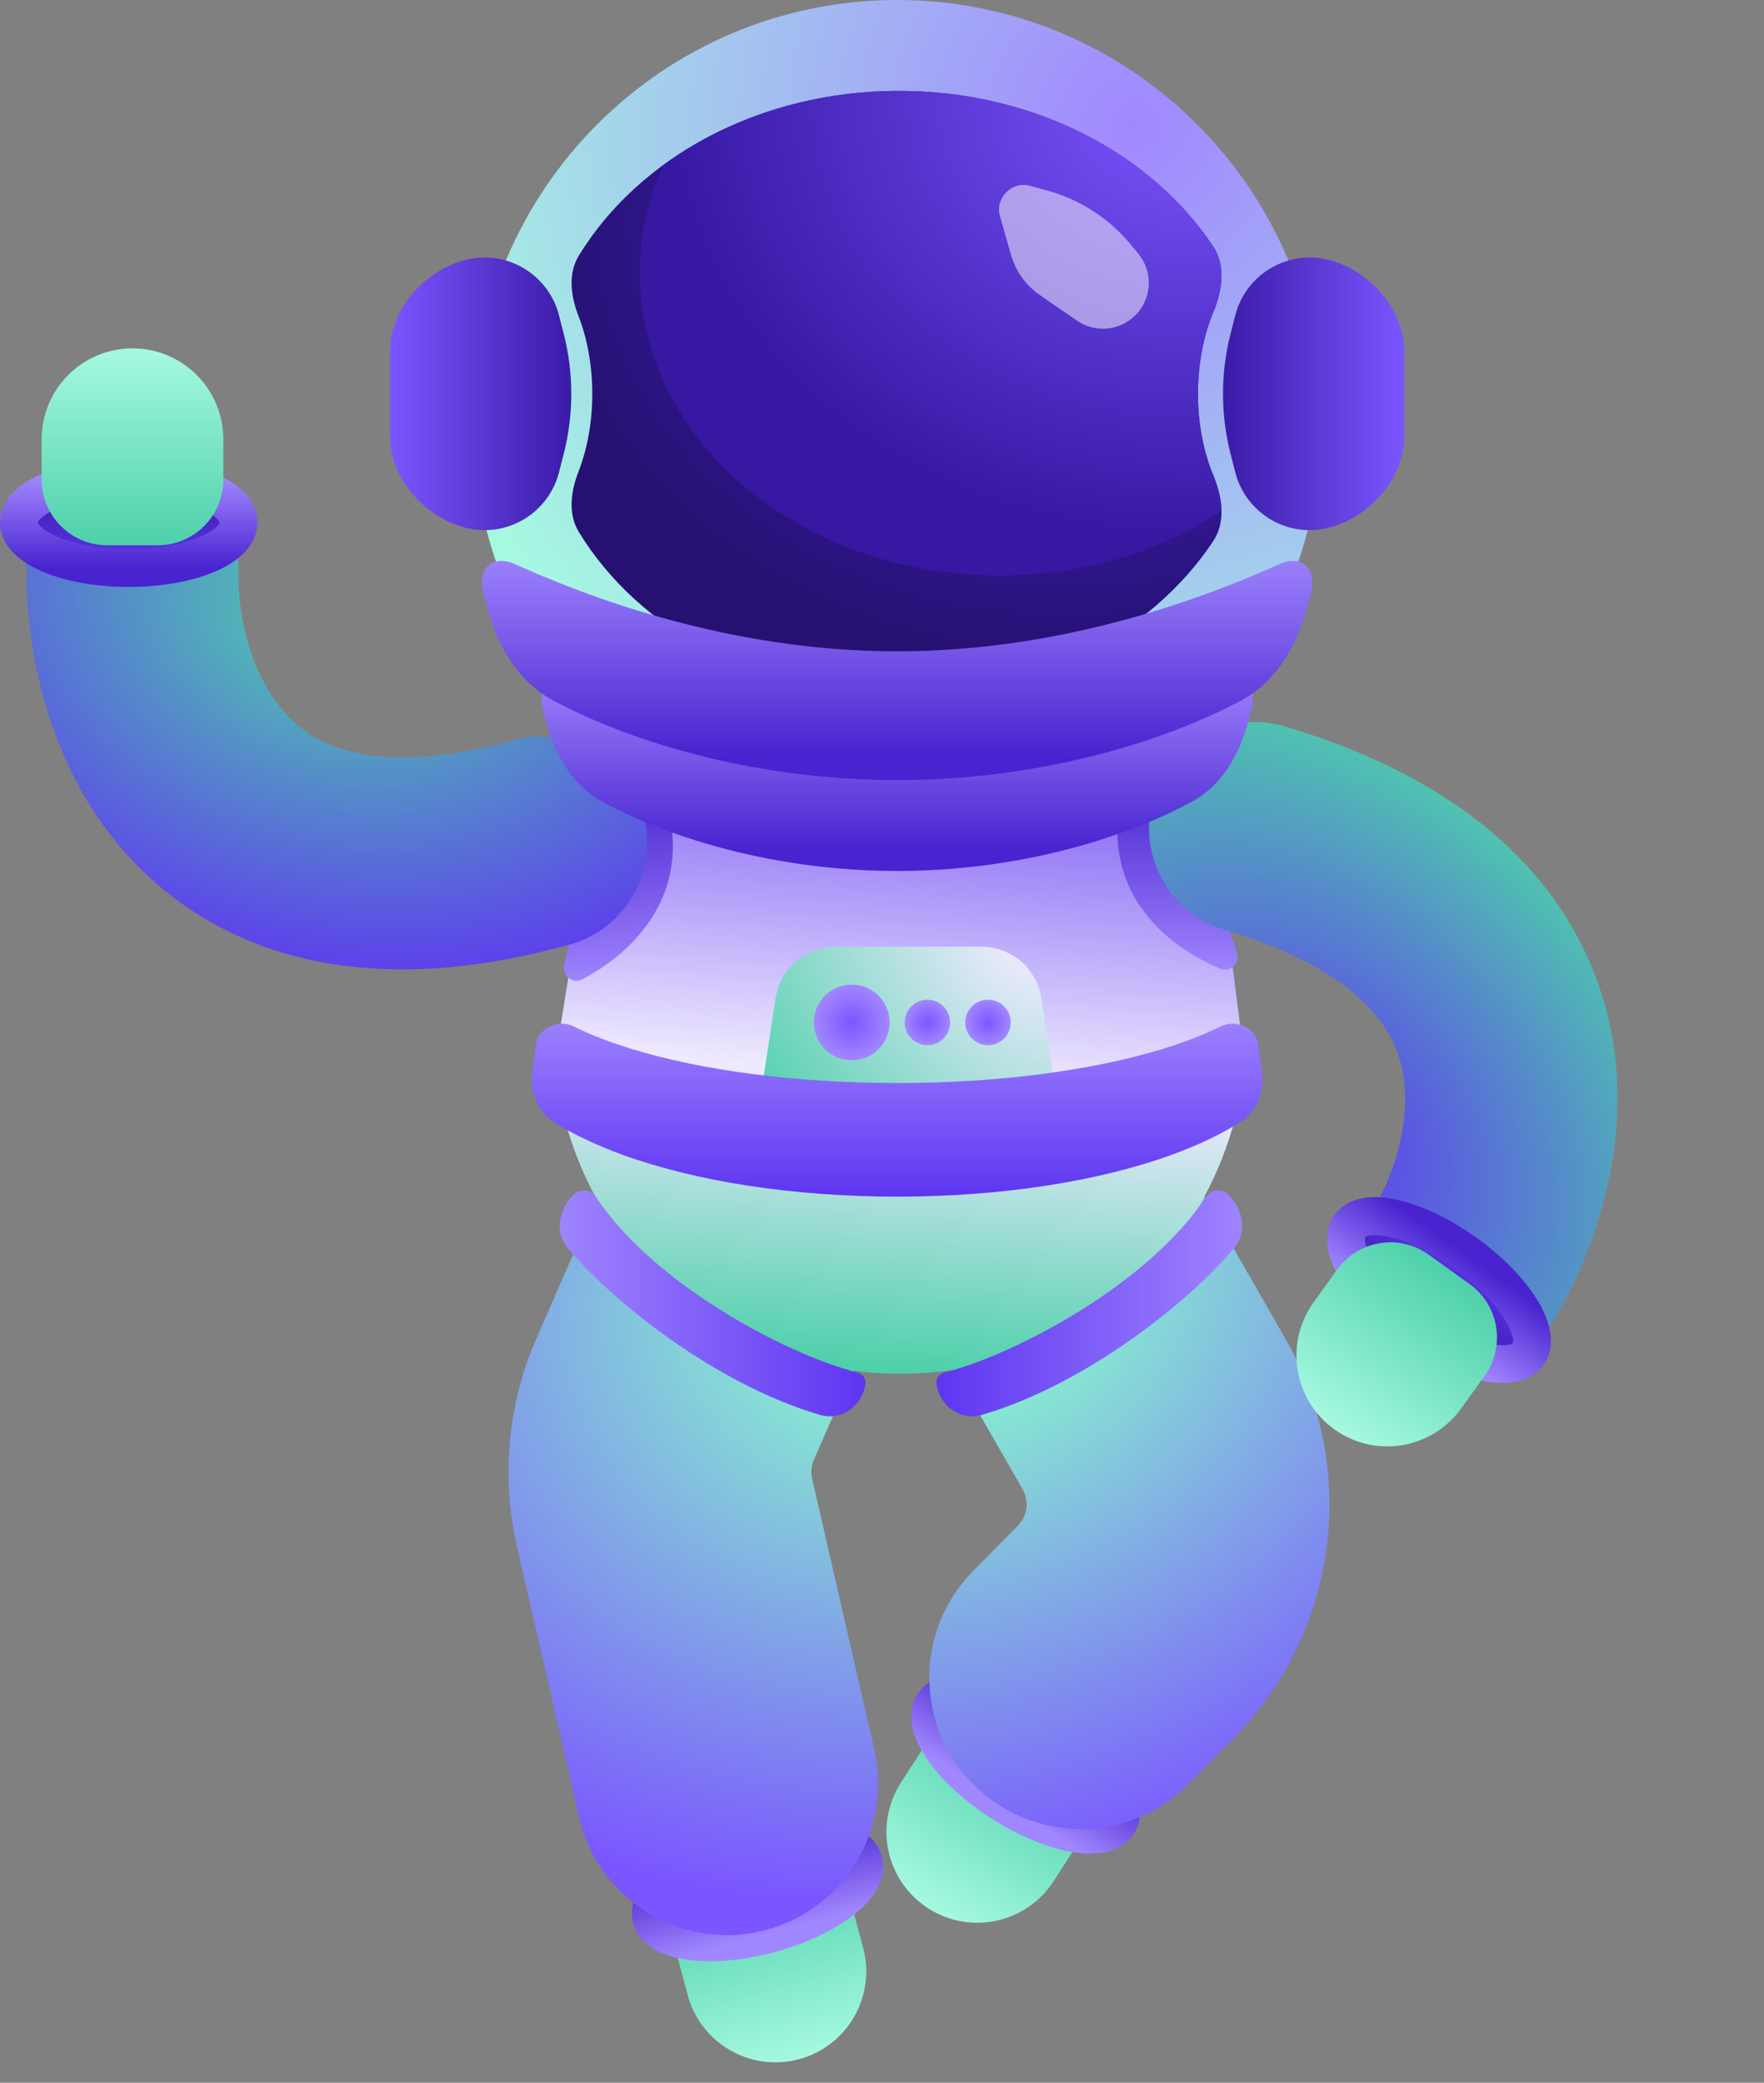<svg width="233" height="275" viewBox="0 0 233 275" fill="none" xmlns="http://www.w3.org/2000/svg">
<rect x="0" y="0" width="233" height="275" fill="#808080" stroke="none"/>
<path d="M114.011 257.197C115.727 263.599 111.928 270.179 105.526 271.894C99.124 273.609 92.544 269.81 90.829 263.409L89.449 258.257C88.21 253.634 90.954 248.881 95.577 247.643L102.017 245.917C106.64 244.678 111.392 247.422 112.631 252.045L114.011 257.197Z" fill="url(#paint0_linear_156_1227)"/>
<path d="M139.171 248.38C135.577 253.949 128.15 255.55 122.581 251.956C117.013 248.363 115.411 240.935 119.005 235.367L121.897 230.886C124.492 226.864 129.856 225.707 133.878 228.303L139.48 231.917C143.501 234.513 144.658 239.877 142.062 243.899L139.171 248.38Z" fill="url(#paint1_linear_156_1227)"/>
<path d="M86.052 253.301C85.195 250.1 90.77 245.825 98.505 243.753C106.241 241.68 113.207 242.594 114.064 245.795C114.922 248.996 109.347 253.271 101.611 255.344C93.876 257.416 86.91 256.502 86.052 253.301Z" fill="url(#paint2_linear_156_1227)"/>
<path d="M88.474 252.67C88.481 252.682 88.495 252.706 88.527 252.742C88.593 252.817 88.73 252.941 88.983 253.084C89.508 253.379 90.363 253.662 91.578 253.821C93.996 254.139 97.334 253.902 100.964 252.929C104.594 251.956 107.603 250.492 109.538 249.009C110.511 248.263 111.11 247.591 111.417 247.073C111.565 246.822 111.622 246.647 111.641 246.549C111.651 246.502 111.651 246.473 111.651 246.46C111.651 246.448 111.649 246.443 111.649 246.442C111.649 246.441 111.648 246.437 111.642 246.426C111.636 246.415 111.621 246.39 111.589 246.354C111.523 246.279 111.386 246.155 111.133 246.013C110.608 245.717 109.753 245.435 108.538 245.275C106.12 244.958 102.782 245.195 99.152 246.167C95.522 247.14 92.513 248.604 90.578 250.088C89.605 250.833 89.006 251.505 88.699 252.024C88.551 252.274 88.495 252.449 88.475 252.548C88.465 252.595 88.465 252.623 88.465 252.636C88.465 252.648 88.467 252.653 88.467 252.654C88.467 252.655 88.468 252.66 88.474 252.67ZM83.637 253.948C83.196 252.301 83.653 250.735 84.397 249.477C85.137 248.229 86.254 247.102 87.535 246.12C90.107 244.148 93.753 242.438 97.858 241.338C101.963 240.238 105.976 239.896 109.189 240.318C110.79 240.528 112.321 240.945 113.585 241.656C114.859 242.373 116.037 243.501 116.479 245.148C116.92 246.796 116.463 248.361 115.718 249.619C114.979 250.868 113.862 251.994 112.581 252.977C110.009 254.949 106.363 256.659 102.258 257.759C98.153 258.858 94.141 259.201 90.927 258.779C89.326 258.569 87.796 258.152 86.531 257.44C85.257 256.723 84.079 255.596 83.637 253.948Z" fill="url(#paint3_linear_156_1227)"/>
<path d="M123.285 225.041C125.081 222.257 131.993 223.52 138.722 227.862C145.45 232.204 149.448 237.981 147.652 240.765C145.855 243.55 138.944 242.287 132.215 237.945C125.486 233.602 121.488 227.825 123.285 225.041Z" fill="url(#paint4_linear_156_1227)"/>
<path d="M125.378 226.413C125.374 226.425 125.366 226.452 125.36 226.5C125.349 226.6 125.349 226.784 125.414 227.068C125.547 227.655 125.912 228.479 126.609 229.486C127.996 231.491 130.413 233.806 133.571 235.844C136.728 237.882 139.833 239.13 142.232 239.568C143.437 239.788 144.338 239.781 144.928 239.661C145.213 239.602 145.381 239.527 145.467 239.475C145.508 239.451 145.53 239.432 145.539 239.423C145.548 239.415 145.551 239.411 145.551 239.41C145.552 239.409 145.554 239.405 145.558 239.393C145.562 239.381 145.571 239.354 145.576 239.306C145.588 239.206 145.587 239.022 145.523 238.738C145.39 238.151 145.025 237.328 144.328 236.32C142.94 234.315 140.524 232 137.366 229.962C134.208 227.925 131.103 226.677 128.705 226.238C127.499 226.018 126.599 226.025 126.009 226.146C125.724 226.204 125.556 226.28 125.469 226.331C125.428 226.356 125.407 226.375 125.397 226.383C125.389 226.392 125.386 226.396 125.385 226.397C125.385 226.397 125.382 226.401 125.378 226.413ZM121.184 223.685C122.109 222.252 123.576 221.54 125.009 221.248C126.43 220.957 128.015 221.029 129.603 221.32C132.791 221.902 136.506 223.457 140.077 225.761C143.648 228.065 146.595 230.81 148.44 233.475C149.358 234.802 150.077 236.217 150.398 237.632C150.722 239.058 150.677 240.688 149.752 242.121C148.828 243.554 147.361 244.266 145.928 244.559C144.507 244.849 142.922 244.777 141.334 244.487C138.145 243.904 134.43 242.349 130.859 240.045C127.289 237.741 124.342 234.996 122.497 232.331C121.578 231.004 120.86 229.589 120.539 228.175C120.215 226.749 120.259 225.119 121.184 223.685Z" fill="url(#paint5_linear_156_1227)"/>
<path d="M142.658 129.5L169.765 176.724C179.604 193.866 176.805 215.465 162.922 229.533L156.985 235.549C149.227 243.411 136.564 243.495 128.702 235.736C120.84 227.978 120.756 215.315 128.515 207.453L134.451 201.438C135.713 200.159 135.968 198.195 135.073 196.637L119.497 169.5H117.663L107.501 192.748C107.158 193.534 107.076 194.41 107.268 195.246L115.491 231.021C117.966 241.785 111.245 252.518 100.481 254.993C89.716 257.468 78.984 250.747 76.509 239.982L68.284 204.208C66.17 195.01 67.07 185.376 70.85 176.728L91.492 129.5H142.658Z" fill="url(#paint6_radial_156_1227)"/>
<path d="M80.078 98H159.078L164.071 137.541C164.402 140.161 164.278 142.818 163.706 145.396C153.121 193.098 85.26 193.491 74.107 145.919C73.423 143.001 73.316 139.978 73.792 137.02L80.078 98Z" fill="url(#paint7_linear_156_1227)"/>
<path d="M162.474 123C150.474 118.6 151.156 107.833 152.49 103L148.5 104C148.5 104 145.489 112 150.49 119.5C153.535 124.067 158.063 126.595 161.139 127.873C162.576 128.471 163.857 127.118 163.361 125.642L162.474 123Z" fill="url(#paint8_linear_156_1227)"/>
<path d="M75.179 124.551C86.734 119.087 85.083 108.426 83.319 103.733L87.383 104.369C87.383 104.369 91.102 112.065 86.799 119.985C84.178 124.808 79.896 127.734 76.948 129.284C75.57 130.009 74.172 128.777 74.533 127.263L75.179 124.551Z" fill="url(#paint9_linear_156_1227)"/>
<path d="M174.5 56C174.5 86.928 149.428 112 118.5 112C87.572 112 62.5 86.928 62.5 56C62.5 25.072 87.572 0 118.5 0C149.428 0 174.5 25.072 174.5 56Z" fill="url(#paint10_radial_156_1227)"/>
<path d="M17.819 61.004C25.549 61.175 31.678 67.579 31.507 75.309C31.328 83.412 34.392 92.805 41.003 97.002C44.994 99.535 52.795 101.893 67.753 97.738C75.203 95.669 82.92 100.031 84.989 107.48C87.058 114.93 82.697 122.647 75.247 124.717C55.158 130.297 38.595 128.638 25.997 120.642C7.446 108.866 3.235 87.296 3.514 74.69C3.685 66.96 10.089 60.833 17.819 61.004Z" fill="url(#paint11_radial_156_1227)"/>
<path d="M184.51 180.431C178.056 176.174 176.274 167.491 180.531 161.037C184.993 154.271 187.395 144.687 184.029 137.617C181.998 133.348 176.646 127.202 161.77 122.763C154.361 120.552 150.147 112.753 152.358 105.344C154.569 97.935 162.367 93.721 169.776 95.932C189.755 101.894 202.898 112.109 209.311 125.582C218.755 145.422 210.847 165.927 203.905 176.452C199.648 182.907 190.965 184.688 184.51 180.431Z" fill="url(#paint12_radial_156_1227)"/>
<path d="M118.734 12C136.594 12 152.15 20.302 160.262 32.573C161.95 35.127 161.429 38.419 160.252 41.246C158.978 44.304 158.233 48.008 158.233 52C158.233 55.992 158.979 59.696 160.252 62.753C161.429 65.58 161.951 68.871 160.262 71.426C152.151 83.697 136.595 92 118.734 92C100.299 92 84.319 83.155 76.447 70.23C74.991 67.84 75.4 64.865 76.414 62.258C77.565 59.299 78.233 55.778 78.233 52C78.233 48.221 77.565 44.701 76.414 41.742C75.4 39.134 74.992 36.159 76.447 33.769C84.32 20.845 100.299 12 118.734 12Z" fill="url(#paint13_radial_156_1227)"/>
<path d="M118.735 12C136.595 12 152.15 20.303 160.262 32.573C161.95 35.128 161.43 38.419 160.253 41.246C158.98 44.304 158.234 48.008 158.234 52C158.234 55.992 158.98 59.695 160.253 62.753C160.877 64.251 161.316 65.879 161.34 67.459C153.262 72.809 143.074 76 132 76C105.766 76 84.5 58.091 84.5 36C84.5 31.002 85.591 26.219 87.579 21.809C95.918 15.699 106.814 12 118.735 12Z" fill="url(#paint14_radial_156_1227)"/>
<path d="M163.168 41.625C164.322 37.137 168.368 34 173.002 34C178.904 34 185.5 39.595 185.5 46.497V57.503C185.5 64.405 178.904 70 173.002 70C168.368 70 164.322 66.863 163.168 62.375L162.55 59.971C161.205 54.742 161.205 49.258 162.55 44.029L163.168 41.625Z" fill="url(#paint15_linear_156_1227)"/>
<path d="M73.832 41.625C72.678 37.137 68.632 34 63.998 34C58.096 34 51.501 39.595 51.501 46.497V57.503C51.501 64.405 58.096 70 63.998 70C68.632 70 72.678 66.863 73.832 62.375L74.45 59.971C75.795 54.742 75.795 49.258 74.45 44.029L73.832 41.625Z" fill="url(#paint16_linear_156_1227)"/>
<path d="M118.5 100.194C137.795 100.194 153.941 93.734 161.657 90.218C164.16 89.078 165.963 90.533 165.393 93.225C164.291 98.426 162.073 103.321 157.405 105.867C149.681 110.081 135.638 115 118.5 115C101.363 115 87.32 110.081 79.596 105.867C74.928 103.321 72.71 98.426 71.608 93.225C71.037 90.533 72.841 89.078 75.344 90.218C83.06 93.734 99.206 100.194 118.5 100.194Z" fill="url(#paint17_linear_156_1227)"/>
<path d="M102.456 131.784C103.057 127.881 106.415 125 110.363 125H129.637C133.585 125 136.943 127.881 137.544 131.784L139.082 141.784C139.828 146.63 136.078 151 131.175 151H108.825C103.922 151 100.172 146.63 100.918 141.784L102.456 131.784Z" fill="url(#paint18_radial_156_1227)"/>
<path d="M118.5 86C141.095 86 159.99 78.528 168.952 74.501C171.816 73.214 173.876 74.897 173.215 77.967C171.924 83.959 169.334 89.585 163.936 92.489C154.934 97.332 138.529 103 118.5 103C98.471 103 82.066 97.332 73.064 92.489C67.666 89.585 65.076 83.959 63.785 77.967C63.124 74.897 65.184 73.214 68.049 74.501C77.01 78.528 95.905 86 118.5 86Z" fill="url(#paint19_linear_156_1227)"/>
<path d="M154.84 152.451C158.076 151.271 161.12 149.864 163.772 148.197C166.081 146.746 167.066 143.982 166.681 141.282L166.201 137.917C165.883 135.683 163.257 134.531 161.232 135.529C158.891 136.683 156.269 137.674 153.5 138.52C144.218 141.357 131.843 143 118.5 143C105.157 143 92.782 141.357 83.5 138.52C80.732 137.674 78.11 136.683 75.769 135.529C73.744 134.532 71.118 135.683 70.8 137.918L70.32 141.283C69.936 143.982 70.921 146.746 73.23 148.197C75.882 149.864 78.926 151.271 82.162 152.451C91.799 155.965 104.648 158 118.501 158C132.354 158 145.203 155.965 154.84 152.451Z" fill="url(#paint20_linear_156_1227)"/>
<path d="M159.245 158.092C151.645 169.597 133.984 178.908 124.729 181.224C124.042 181.396 123.585 182.053 123.692 182.754C124.138 185.648 126.862 187.648 129.672 186.825C143.706 182.714 157.347 171.573 162.971 164.842C164.782 162.675 164.223 159.724 162.227 157.727C161.366 156.866 159.916 157.076 159.245 158.092Z" fill="url(#paint21_linear_156_1227)"/>
<path d="M78.755 158.092C86.355 169.597 104.016 178.908 113.271 181.224C113.958 181.396 114.415 182.053 114.308 182.754C113.862 185.648 111.138 187.648 108.328 186.825C94.294 182.714 80.653 171.573 75.029 164.842C73.218 162.675 73.777 159.724 75.773 157.727C76.634 156.866 78.084 157.076 78.755 158.092Z" fill="url(#paint22_linear_156_1227)"/>
<path d="M31.5 69C31.5 72.314 25.008 75 17 75C8.992 75 2.5 72.314 2.5 69C2.5 65.686 8.992 63 17 63C25.008 63 31.5 65.686 31.5 69Z" fill="url(#paint23_linear_156_1227)"/>
<path d="M28.997 68.982C28.994 68.97 28.986 68.942 28.965 68.899C28.92 68.809 28.82 68.655 28.612 68.451C28.182 68.03 27.429 67.536 26.297 67.067C24.044 66.135 20.758 65.5 17 65.5C13.242 65.5 9.956 66.135 7.703 67.067C6.571 67.536 5.818 68.03 5.388 68.451C5.18 68.655 5.08 68.809 5.035 68.899C5.014 68.942 5.006 68.97 5.003 68.982C5 68.994 5 68.999 5 69C5 69.001 5 69.006 5.003 69.018C5.006 69.03 5.014 69.058 5.035 69.101C5.08 69.191 5.18 69.345 5.388 69.549C5.818 69.97 6.571 70.464 7.703 70.933C9.956 71.865 13.242 72.5 17 72.5C20.758 72.5 24.044 71.865 26.297 70.933C27.429 70.464 28.182 69.97 28.612 69.549C28.82 69.345 28.92 69.191 28.965 69.101C28.986 69.058 28.994 69.03 28.997 69.018C29 69.006 29 69.001 29 69C29 68.999 29 68.994 28.997 68.982ZM34 69C34 70.706 33.154 72.1 32.108 73.122C31.072 74.136 29.701 74.936 28.209 75.553C25.214 76.792 21.25 77.5 17 77.5C12.75 77.5 8.786 76.792 5.791 75.553C4.299 74.936 2.929 74.136 1.892 73.122C0.846 72.1 0 70.706 0 69C0 67.294 0.846 65.9 1.892 64.878C2.929 63.864 4.299 63.065 5.791 62.447C8.786 61.208 12.75 60.5 17 60.5C21.25 60.5 25.214 61.208 28.209 62.447C29.701 63.065 31.072 63.864 32.108 64.878C33.154 65.9 34 67.294 34 69Z" fill="url(#paint24_linear_156_1227)"/>
<path d="M178.298 161.872C180.232 159.182 187.072 160.79 193.574 165.464C200.077 170.138 203.78 176.108 201.846 178.799C199.912 181.49 193.072 179.882 186.57 175.208C180.067 170.533 176.364 164.563 178.298 161.872Z" fill="url(#paint25_linear_156_1227)"/>
<path d="M180.32 163.348C180.315 163.359 180.305 163.386 180.298 163.434C180.281 163.533 180.272 163.717 180.322 164.003C180.426 164.597 180.749 165.437 181.395 166.479C182.68 168.551 184.977 170.984 188.029 173.178C191.08 175.371 194.119 176.773 196.492 177.331C197.685 177.612 198.585 177.65 199.18 177.559C199.468 177.515 199.64 177.448 199.728 177.401C199.771 177.378 199.793 177.361 199.803 177.352C199.812 177.344 199.815 177.341 199.815 177.34C199.816 177.339 199.819 177.335 199.823 177.324C199.828 177.312 199.838 177.285 199.846 177.238C199.862 177.139 199.871 176.955 199.821 176.668C199.717 176.075 199.394 175.234 198.749 174.193C197.463 172.121 195.166 169.687 192.114 167.494C189.063 165.3 186.024 163.898 183.651 163.34C182.458 163.06 181.558 163.022 180.963 163.112C180.675 163.156 180.504 163.223 180.415 163.27C180.373 163.293 180.35 163.311 180.34 163.319C180.331 163.327 180.328 163.331 180.328 163.332C180.327 163.332 180.324 163.336 180.32 163.348ZM176.268 160.413C177.263 159.028 178.764 158.39 180.21 158.17C181.644 157.952 183.223 158.103 184.795 158.472C187.95 159.214 191.582 160.953 195.033 163.434C198.484 165.914 201.289 168.803 202.998 171.557C203.849 172.929 204.495 174.378 204.745 175.807C204.997 177.247 204.871 178.873 203.875 180.258C202.88 181.643 201.379 182.281 199.933 182.501C198.499 182.72 196.92 182.568 195.348 182.199C192.193 181.457 188.561 179.718 185.11 177.238C181.66 174.757 178.854 171.868 177.145 169.114C176.294 167.742 175.648 166.293 175.398 164.864C175.146 163.424 175.272 161.798 176.268 160.413Z" fill="url(#paint26_linear_156_1227)"/>
<path d="M5.5 58C5.5 51.373 10.873 46 17.5 46C24.127 46 29.5 51.373 29.5 58V63.333C29.5 68.12 25.62 72 20.833 72H14.167C9.38 72 5.5 68.12 5.5 63.333V58Z" fill="url(#paint27_linear_156_1227)"/>
<path d="M192.988 185.98C189.12 191.361 181.622 192.588 176.241 188.72C170.859 184.851 169.633 177.353 173.501 171.972L176.614 167.641C179.408 163.754 184.823 162.869 188.71 165.662L194.123 169.553C198.009 172.347 198.895 177.763 196.101 181.649L192.988 185.98Z" fill="url(#paint28_linear_156_1227)"/>
<path d="M117.5 135C117.5 137.761 115.261 140 112.5 140C109.739 140 107.5 137.761 107.5 135C107.5 132.239 109.739 130 112.5 130C115.261 130 117.5 132.239 117.5 135Z" fill="url(#paint29_radial_156_1227)"/>
<path d="M125.5 135C125.5 136.657 124.157 138 122.5 138C120.843 138 119.5 136.657 119.5 135C119.5 133.343 120.843 132 122.5 132C124.157 132 125.5 133.343 125.5 135Z" fill="url(#paint30_radial_156_1227)"/>
<path d="M133.5 135C133.5 136.657 132.157 138 130.5 138C128.843 138 127.5 136.657 127.5 135C127.5 133.343 128.843 132 130.5 132C132.157 132 133.5 133.343 133.5 135Z" fill="url(#paint31_radial_156_1227)"/>
<path d="M138.37 25.171L136.08 24.539C133.634 23.865 131.393 26.126 132.09 28.566L133.547 33.666C134.163 35.821 135.51 37.695 137.357 38.965L142.258 42.334C146.005 44.91 151.15 42.585 151.691 38.069C151.888 36.428 151.405 34.778 150.355 33.502L149.372 32.309C146.527 28.854 142.684 26.361 138.37 25.171Z" fill="white" fill-opacity="0.5"/>
<defs>
<linearGradient id="paint0_linear_156_1227" x1="105.526" y1="271.894" x2="98.797" y2="246.78" gradientUnits="userSpaceOnUse">
<stop stop-color="#A6F9E1"/>
<stop offset="1" stop-color="#4ED0AA"/>
</linearGradient>
<linearGradient id="paint1_linear_156_1227" x1="122.581" y1="251.956" x2="136.679" y2="230.11" gradientUnits="userSpaceOnUse">
<stop stop-color="#A6F9E1"/>
<stop offset="1" stop-color="#4ED0AA"/>
</linearGradient>
<linearGradient id="paint2_linear_156_1227" x1="101.611" y1="255.344" x2="98.505" y2="243.753" gradientUnits="userSpaceOnUse">
<stop stop-color="#3618A3"/>
<stop offset="1" stop-color="#5E35F1"/>
</linearGradient>
<linearGradient id="paint3_linear_156_1227" x1="101.611" y1="255.344" x2="98.505" y2="243.753" gradientUnits="userSpaceOnUse">
<stop stop-color="#A187FF"/>
<stop offset="1" stop-color="#4823CF"/>
</linearGradient>
<linearGradient id="paint4_linear_156_1227" x1="132.215" y1="237.945" x2="138.722" y2="227.862" gradientUnits="userSpaceOnUse">
<stop stop-color="#3618A3"/>
<stop offset="1" stop-color="#5E35F1"/>
</linearGradient>
<linearGradient id="paint5_linear_156_1227" x1="132.215" y1="237.945" x2="138.722" y2="227.862" gradientUnits="userSpaceOnUse">
<stop stop-color="#A187FF"/>
<stop offset="1" stop-color="#4823CF"/>
</linearGradient>
<radialGradient id="paint6_radial_156_1227" cx="0" cy="0" r="1" gradientUnits="userSpaceOnUse" gradientTransform="translate(123.5 168) rotate(73.958) scale(81.721 98.559)">
<stop offset="0.197" stop-color="#87EFD0"/>
<stop offset="1" stop-color="#7B56FF"/>
</radialGradient>
<linearGradient id="paint7_linear_156_1227" x1="113.5" y1="70" x2="103.5" y2="192.5" gradientUnits="userSpaceOnUse">
<stop offset="0.139" stop-color="#5E35F1"/>
<stop offset="0.581" stop-color="#EFEAFF"/>
<stop offset="0.895" stop-color="#4ED0AA"/>
</linearGradient>
<linearGradient id="paint8_linear_156_1227" x1="156.045" y1="103" x2="156.045" y2="129" gradientUnits="userSpaceOnUse">
<stop stop-color="#4823CF"/>
<stop offset="1" stop-color="#A187FF"/>
</linearGradient>
<linearGradient id="paint9_linear_156_1227" x1="79.778" y1="104.053" x2="82.122" y2="129.947" gradientUnits="userSpaceOnUse">
<stop stop-color="#4823CF"/>
<stop offset="1" stop-color="#A187FF"/>
</linearGradient>
<radialGradient id="paint10_radial_156_1227" cx="0" cy="0" r="1" gradientUnits="userSpaceOnUse" gradientTransform="translate(150.5 16.5) rotate(108.525) scale(100.719)">
<stop stop-color="#A187FF"/>
<stop offset="1" stop-color="#A6F9E1"/>
</radialGradient>
<radialGradient id="paint11_radial_156_1227" cx="0" cy="0" r="1" gradientUnits="userSpaceOnUse" gradientTransform="translate(44.5 81.5) rotate(104.036) scale(49.477 68.507)">
<stop stop-color="#4ED0AA"/>
<stop offset="1" stop-color="#5E35F1"/>
</radialGradient>
<radialGradient id="paint12_radial_156_1227" cx="0" cy="0" r="1" gradientUnits="userSpaceOnUse" gradientTransform="translate(172.822 148.883) rotate(-43.825) scale(49.477 68.507)">
<stop stop-color="#5E35F1"/>
<stop offset="1" stop-color="#4ED0AA"/>
</radialGradient>
<radialGradient id="paint13_radial_156_1227" cx="0" cy="0" r="1" gradientTransform="matrix(-50.51 38.737 -46.009 -42.526 140.079 29.684)" gradientUnits="userSpaceOnUse">
<stop stop-color="#4823CF"/>
<stop offset="1" stop-color="#261172"/>
</radialGradient>
<radialGradient id="paint14_radial_156_1227" cx="0" cy="0" r="1" gradientTransform="matrix(-50.5 38.737 -46 -42.526 156.5 13.684)" gradientUnits="userSpaceOnUse">
<stop stop-color="#7B56FF"/>
<stop offset="1" stop-color="#3618A3"/>
</radialGradient>
<linearGradient id="paint15_linear_156_1227" x1="185.5" y1="52" x2="160.5" y2="52" gradientUnits="userSpaceOnUse">
<stop stop-color="#7B56FF"/>
<stop offset="1" stop-color="#3618A3"/>
</linearGradient>
<linearGradient id="paint16_linear_156_1227" x1="51.501" y1="52" x2="76.501" y2="52" gradientUnits="userSpaceOnUse">
<stop stop-color="#7B56FF"/>
<stop offset="1" stop-color="#3618A3"/>
</linearGradient>
<linearGradient id="paint17_linear_156_1227" x1="118.5" y1="88" x2="118.5" y2="112.387" gradientUnits="userSpaceOnUse">
<stop stop-color="#A187FF"/>
<stop offset="1" stop-color="#4823CF"/>
</linearGradient>
<radialGradient id="paint18_radial_156_1227" cx="0" cy="0" r="1" gradientUnits="userSpaceOnUse" gradientTransform="translate(134 125) rotate(139.086) scale(39.699 62.602)">
<stop stop-color="#EFEAFF"/>
<stop offset="1" stop-color="#4ED0AA"/>
</radialGradient>
<linearGradient id="paint19_linear_156_1227" x1="118.5" y1="72" x2="118.5" y2="100" gradientUnits="userSpaceOnUse">
<stop stop-color="#A187FF"/>
<stop offset="1" stop-color="#4823CF"/>
</linearGradient>
<linearGradient id="paint20_linear_156_1227" x1="118.501" y1="158" x2="118.501" y2="133" gradientUnits="userSpaceOnUse">
<stop stop-color="#5E35F1"/>
<stop offset="1" stop-color="#A187FF"/>
</linearGradient>
<linearGradient id="paint21_linear_156_1227" x1="165.5" y1="172" x2="123.5" y2="172" gradientUnits="userSpaceOnUse">
<stop stop-color="#A187FF"/>
<stop offset="1" stop-color="#5E35F1"/>
</linearGradient>
<linearGradient id="paint22_linear_156_1227" x1="72.5" y1="172" x2="114.5" y2="172" gradientUnits="userSpaceOnUse">
<stop stop-color="#A187FF"/>
<stop offset="1" stop-color="#5E35F1"/>
</linearGradient>
<linearGradient id="paint23_linear_156_1227" x1="17" y1="63" x2="17" y2="75" gradientUnits="userSpaceOnUse">
<stop stop-color="#3618A3"/>
<stop offset="1" stop-color="#5E35F1"/>
</linearGradient>
<linearGradient id="paint24_linear_156_1227" x1="17" y1="63" x2="17" y2="75" gradientUnits="userSpaceOnUse">
<stop stop-color="#A187FF"/>
<stop offset="1" stop-color="#4823CF"/>
</linearGradient>
<linearGradient id="paint25_linear_156_1227" x1="186.57" y1="175.208" x2="193.574" y2="165.464" gradientUnits="userSpaceOnUse">
<stop stop-color="#3618A3"/>
<stop offset="1" stop-color="#5E35F1"/>
</linearGradient>
<linearGradient id="paint26_linear_156_1227" x1="186.569" y1="175.208" x2="193.574" y2="165.464" gradientUnits="userSpaceOnUse">
<stop stop-color="#A187FF"/>
<stop offset="1" stop-color="#4823CF"/>
</linearGradient>
<linearGradient id="paint27_linear_156_1227" x1="17.5" y1="46" x2="17.5" y2="72" gradientUnits="userSpaceOnUse">
<stop stop-color="#A6F9E1"/>
<stop offset="1" stop-color="#4ED0AA"/>
</linearGradient>
<linearGradient id="paint28_linear_156_1227" x1="176.241" y1="188.72" x2="191.416" y2="167.608" gradientUnits="userSpaceOnUse">
<stop stop-color="#A6F9E1"/>
<stop offset="1" stop-color="#4ED0AA"/>
</linearGradient>
<radialGradient id="paint29_radial_156_1227" cx="0" cy="0" r="1" gradientUnits="userSpaceOnUse" gradientTransform="translate(112.5 135) rotate(90) scale(5)">
<stop stop-color="#7B56FF"/>
<stop offset="1" stop-color="#A187FF"/>
</radialGradient>
<radialGradient id="paint30_radial_156_1227" cx="0" cy="0" r="1" gradientUnits="userSpaceOnUse" gradientTransform="translate(122.5 135) rotate(90) scale(3)">
<stop stop-color="#7B56FF"/>
<stop offset="1" stop-color="#A187FF"/>
</radialGradient>
<radialGradient id="paint31_radial_156_1227" cx="0" cy="0" r="1" gradientUnits="userSpaceOnUse" gradientTransform="translate(130.5 135) rotate(90) scale(3)">
<stop stop-color="#7B56FF"/>
<stop offset="1" stop-color="#A187FF"/>
</radialGradient>
</defs>
</svg>
